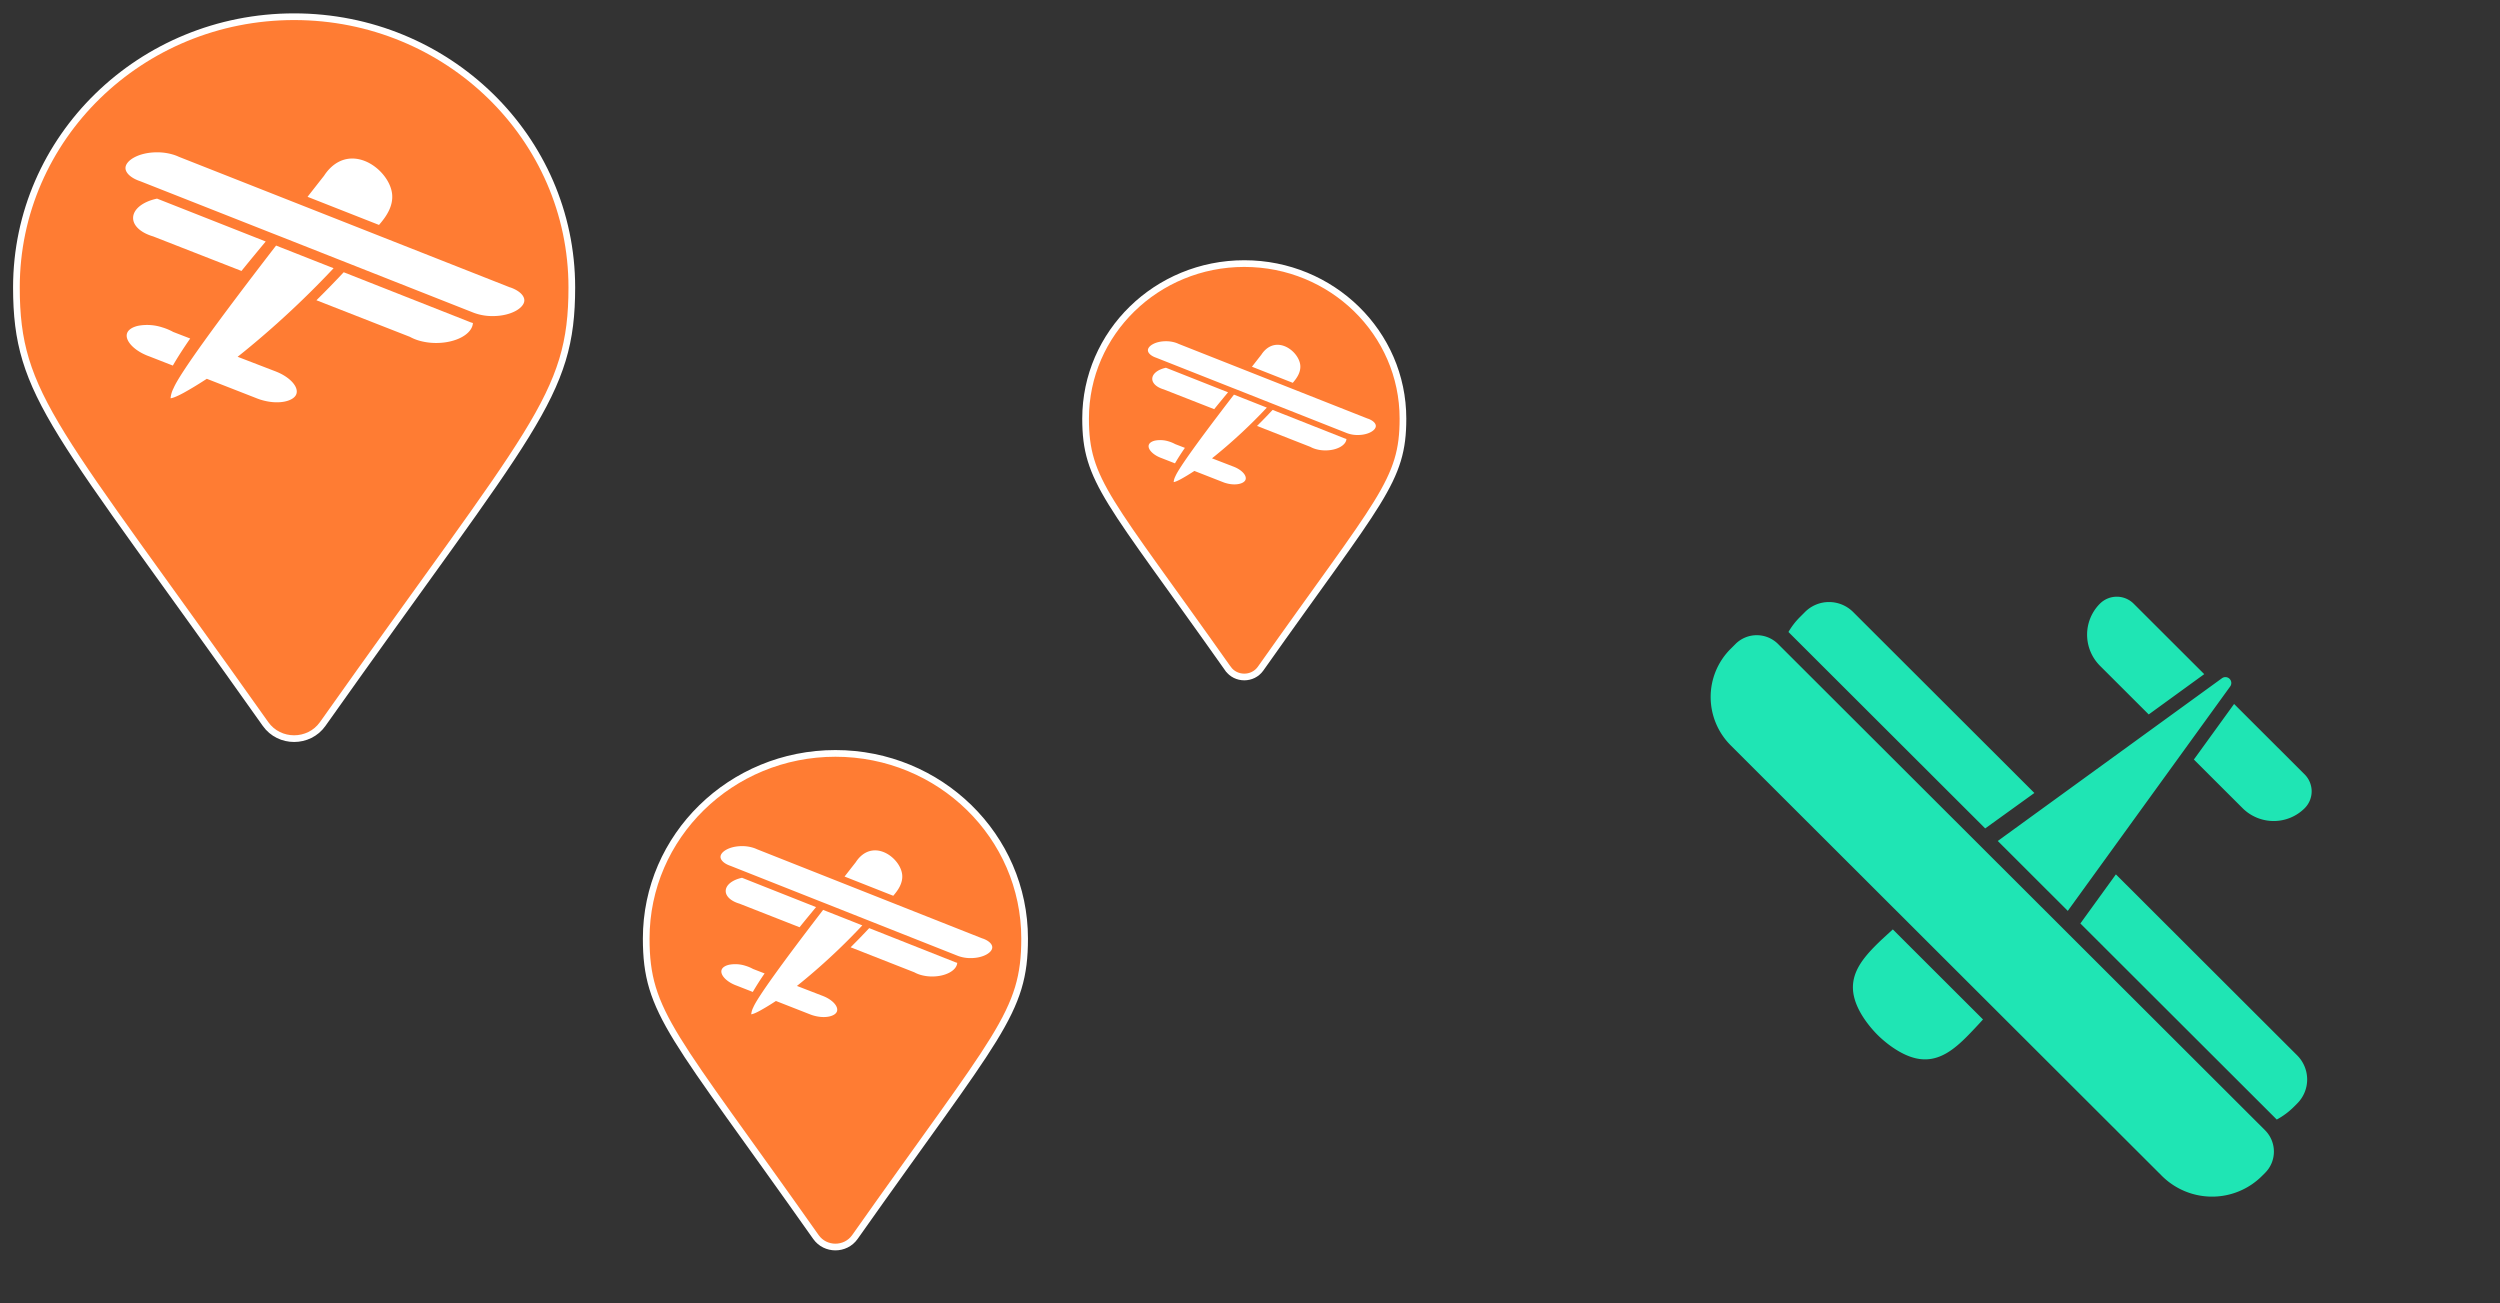<svg width="374" height="195" fill="none" xmlns="http://www.w3.org/2000/svg"><rect width="100%" height="100%" fill="#333333" stroke="none"/><path d="M311.223 138.149l5.314-7.343 27.115 27.073a5.107 5.107 0 011.5 3.599 5.071 5.071 0 01-1.482 3.596l-.493.495c-.76.76-1.627 1.405-2.573 1.916l-29.381-29.336zm-14.238-14.216l-29.433-29.387c.47-.81 1.042-1.556 1.704-2.218l.776-.778a5.077 5.077 0 013.595-1.485 5.108 5.108 0 013.601 1.492l27.115 27.073-7.358 5.303zm26.442 51.987l-64.503-64.404a10.236 10.236 0 01-3.01-7.206 10.162 10.162 0 012.956-7.208l.764-.764a4.492 4.492 0 013.178-1.313 4.525 4.525 0 013.186 1.318l72.855 72.743a4.522 4.522 0 011.323 3.183 4.492 4.492 0 01-1.307 3.181l-.494.494a10.563 10.563 0 01-7.468 3.072 10.64 10.64 0 01-7.48-3.096zm-40.262-36.881l13.493 13.472a97.93 97.93 0 01-1.57 1.69c-2.507 2.649-5.053 4.954-8.568 4.1-2.576-.622-4.906-2.76-5.548-3.391l-.082-.082c-.768-.766-2.876-3.054-3.51-5.652-.861-3.517 1.449-6.056 4.084-8.577.568-.518 1.13-1.04 1.701-1.56zm15.7-13.229l33.534-24.341a.881.881 0 011.233 1.231l-24.292 33.569-10.475-10.459zm36.619-4.915l-7.28-7.269 6.017-8.313 10.549 10.533a3.594 3.594 0 011.054 2.53 3.567 3.567 0 01-1.041 2.528 6.549 6.549 0 01-4.644 1.921 6.597 6.597 0 01-4.655-1.93zm-21.316-21.283a6.597 6.597 0 01-1.937-4.65 6.554 6.554 0 011.914-4.648 3.572 3.572 0 015.058.005l10.549 10.533-8.304 6.029-7.28-7.269z" fill="#1FE5B4"/><path d="M39.73 108.321C8.292 63.89 2.456 59.329 2.456 43c0-22.368 18.6-40.5 41.544-40.5 22.944 0 41.544 18.132 41.544 40.5 0 16.33-5.836 20.89-37.274 65.321-2.064 2.906-6.477 2.905-8.54 0z" fill="#FF7C33"/><path d="M39.73 108.321C8.292 63.89 2.456 59.329 2.456 43c0-22.368 18.6-40.5 41.544-40.5 22.944 0 41.544 18.132 41.544 40.5 0 16.33-5.836 20.89-37.274 65.321-2.064 2.906-6.477 2.905-8.54 0z" stroke="#fff"/><path d="M70.306 48.178L51.42 40.727a144.663 144.663 0 01-4.084 4.191l13.986 5.473c.51.28 1.06.493 1.63.635.748.19 1.518.286 2.292.284 2.992 0 5.4-1.328 5.505-2.988-.146-.043-.3-.086-.442-.142z" fill="#fff"/><path d="M41.3 36.736c-9.052 11.73-14.426 19.183-15.33 21.326a4.06 4.06 0 00-.453 1.523c.213-.022.748-.157 1.955-.816.984-.544 2-1.154 3.115-1.875l.352-.227 7.385 2.886.16.064c.195.07.375.142.6.205 2.654.799 4.905.174 5.257-.887.351-1.06-.939-2.484-2.924-3.3l-.083-.032a5.395 5.395 0 00-.329-.128l-5.455-2.101.994-.795a136.307 136.307 0 008.081-7.13 135.505 135.505 0 005.28-5.323l-8.604-3.39zm29.602 10.066a7.919 7.919 0 002.808.483c2.786 0 4.73-1.239 4.73-2.353 0-.742-.807-1.484-2.108-1.938h-.034L26.763 23.46a6.153 6.153 0 00-.748-.294 8.208 8.208 0 00-2.513-.38c-2.79 0-4.73 1.239-4.73 2.353 0 .752.86 1.523 2.194 1.966l19.797 7.808 1.495.585 8.732 3.447 1.53.603 18.382 7.254zM21.719 34.898c.381.193.782.35 1.197.469l13.21 5.167c1.354-1.675 2.618-3.194 3.624-4.408l-16.255-6.413c-2.094.44-3.582 1.569-3.582 2.896 0 .898.684 1.704 1.772 2.271l.034.018zM56.7 33.649c.19-.227.3-.355.3-.355.609-.749 1.899-2.381 1.652-4.34-.34-2.733-3.646-5.803-6.832-5.15-1.9.387-2.991 1.945-3.339 2.484-.726.923-1.563 1.991-2.472 3.155L56.7 33.65zM28.454 50.642l-2.546-.984a8.366 8.366 0 00-1.638-.685 7.322 7.322 0 00-3.594-.237c-.886.195-1.495.603-1.667 1.125-.337 1.015.87 2.413 2.812 3.25.168.075.344.143.523.206l3.515 1.374c.703-1.225 1.593-2.602 2.595-4.05z" fill="#fff"/><path d="M122.069 185.066c-21.42-30.381-25.396-33.499-25.396-44.664 0-15.294 12.673-27.693 28.305-27.693s28.305 12.399 28.305 27.693c0 11.165-3.976 14.283-25.396 44.664-1.406 1.986-4.412 1.986-5.818 0z" fill="#FF7C33"/><path d="M122.069 185.066c-21.42-30.381-25.396-33.499-25.396-44.664 0-15.294 12.673-27.693 28.305-27.693s28.305 12.399 28.305 27.693c0 11.165-3.976 14.283-25.396 44.664-1.406 1.986-4.412 1.986-5.818 0z" stroke="#fff"/><path d="M142.901 143.943l-12.868-5.096a100.4 100.4 0 01-2.783 2.866l9.529 3.741c.348.192.722.338 1.111.435.509.13 1.034.195 1.561.194 2.039 0 3.679-.908 3.751-2.043-.1-.029-.204-.059-.301-.097z" fill="#fff"/><path d="M123.139 136.119c-6.168 8.02-9.829 13.116-10.446 14.582a2.79 2.79 0 00-.308 1.041c.145-.015.51-.107 1.332-.558a35.243 35.243 0 002.123-1.282l.239-.155 5.032 1.973.109.043c.133.049.255.097.408.141 1.809.546 3.343.119 3.582-.606.24-.726-.639-1.699-1.992-2.257l-.056-.022a3.048 3.048 0 00-.224-.087l-3.717-1.437.677-.544a92.556 92.556 0 005.506-4.875 91.894 91.894 0 003.597-3.64l-5.862-2.317zm20.168 6.882c.61.225 1.259.337 1.913.33 1.898 0 3.223-.847 3.223-1.609 0-.507-.55-1.014-1.437-1.324h-.023l-33.749-13.357a4.155 4.155 0 00-.51-.201 5.572 5.572 0 00-1.712-.26c-1.9 0-3.223.847-3.223 1.609 0 .515.586 1.041 1.496 1.345l13.488 5.338 1.019.4 5.949 2.357 1.041.412 12.525 4.96zm-33.51-8.139c.26.132.533.239.816.32l9.001 3.533c.922-1.145 1.783-2.183 2.468-3.013l-11.074-4.385c-1.427.301-2.441 1.072-2.441 1.98 0 .614.466 1.165 1.208 1.553l.022.012zm23.834-.854l.204-.243c.415-.512 1.294-1.628 1.126-2.968-.232-1.868-2.484-3.967-4.655-3.521-1.294.265-2.038 1.33-2.275 1.699-.494.631-1.065 1.361-1.684 2.157l7.284 2.876zm-19.245 11.619l-1.735-.673a5.729 5.729 0 00-1.115-.468 4.962 4.962 0 00-2.449-.162c-.603.133-1.019.412-1.136.769-.229.694.594 1.65 1.916 2.223.115.05.234.097.357.14l2.394.939a40.427 40.427 0 011.768-2.768z" fill="#fff"/><path d="M183.703 100.03c-17.965-25.444-21.299-28.055-21.299-37.406 0-12.809 10.628-23.192 23.739-23.192s23.739 10.383 23.739 23.192c0 9.351-3.334 11.962-21.299 37.406-1.179 1.664-3.701 1.664-4.88 0z" fill="#FF7C33"/><path d="M183.703 100.03c-17.965-25.444-21.299-28.055-21.299-37.406 0-12.809 10.628-23.192 23.739-23.192s23.739 10.383 23.739 23.192c0 9.351-3.334 11.962-21.299 37.406-1.179 1.664-3.701 1.664-4.88 0z" stroke="#fff"/><path d="M201.175 65.59l-10.793-4.269a83.253 83.253 0 01-2.333 2.4l7.991 3.135c.292.16.606.282.932.363.427.11.868.164 1.31.163 1.709 0 3.085-.76 3.145-1.711-.083-.025-.171-.05-.252-.082z" fill="#fff"/><path d="M184.6 59.037c-5.173 6.717-8.243 10.985-8.761 12.212-.143.273-.23.569-.258.872.122-.012.427-.09 1.117-.467.562-.311 1.144-.66 1.78-1.073l.201-.13 4.22 1.652.092.036c.111.041.214.082.342.118 1.517.457 2.804.1 3.004-.508.201-.607-.536-1.422-1.67-1.89l-.048-.018a2.765 2.765 0 00-.188-.073l-3.117-1.204.568-.455a77.869 77.869 0 007.635-7.131l-4.917-1.94zm16.915 5.764a4.523 4.523 0 001.605.277c1.592 0 2.703-.71 2.703-1.348 0-.425-.461-.85-1.205-1.11h-.019l-28.306-11.185a3.506 3.506 0 00-.428-.17 4.683 4.683 0 00-1.436-.217c-1.594 0-2.703.71-2.703 1.348 0 .43.492.872 1.255 1.126l11.312 4.471.855.335 4.989 1.974.874.345 10.504 4.154zm-28.104-6.817c.218.111.447.201.683.269l7.55 2.959c.773-.96 1.496-1.83 2.07-2.524l-9.288-3.673c-1.197.252-2.047.899-2.047 1.659 0 .514.391.975 1.012 1.3l.02.01zm19.989-.714l.171-.204c.348-.429 1.085-1.364.944-2.486-.194-1.564-2.083-3.322-3.903-2.949-1.086.222-1.71 1.114-1.909 1.423-.414.528-.893 1.14-1.412 1.807l6.109 2.408zM177.26 67l-1.456-.563a4.754 4.754 0 00-.935-.392 4.18 4.18 0 00-2.054-.136c-.506.111-.855.345-.953.644-.192.581.498 1.382 1.607 1.861.096.043.197.082.299.118l2.009.787c.401-.701.91-1.49 1.483-2.32z" fill="#fff"/></svg>